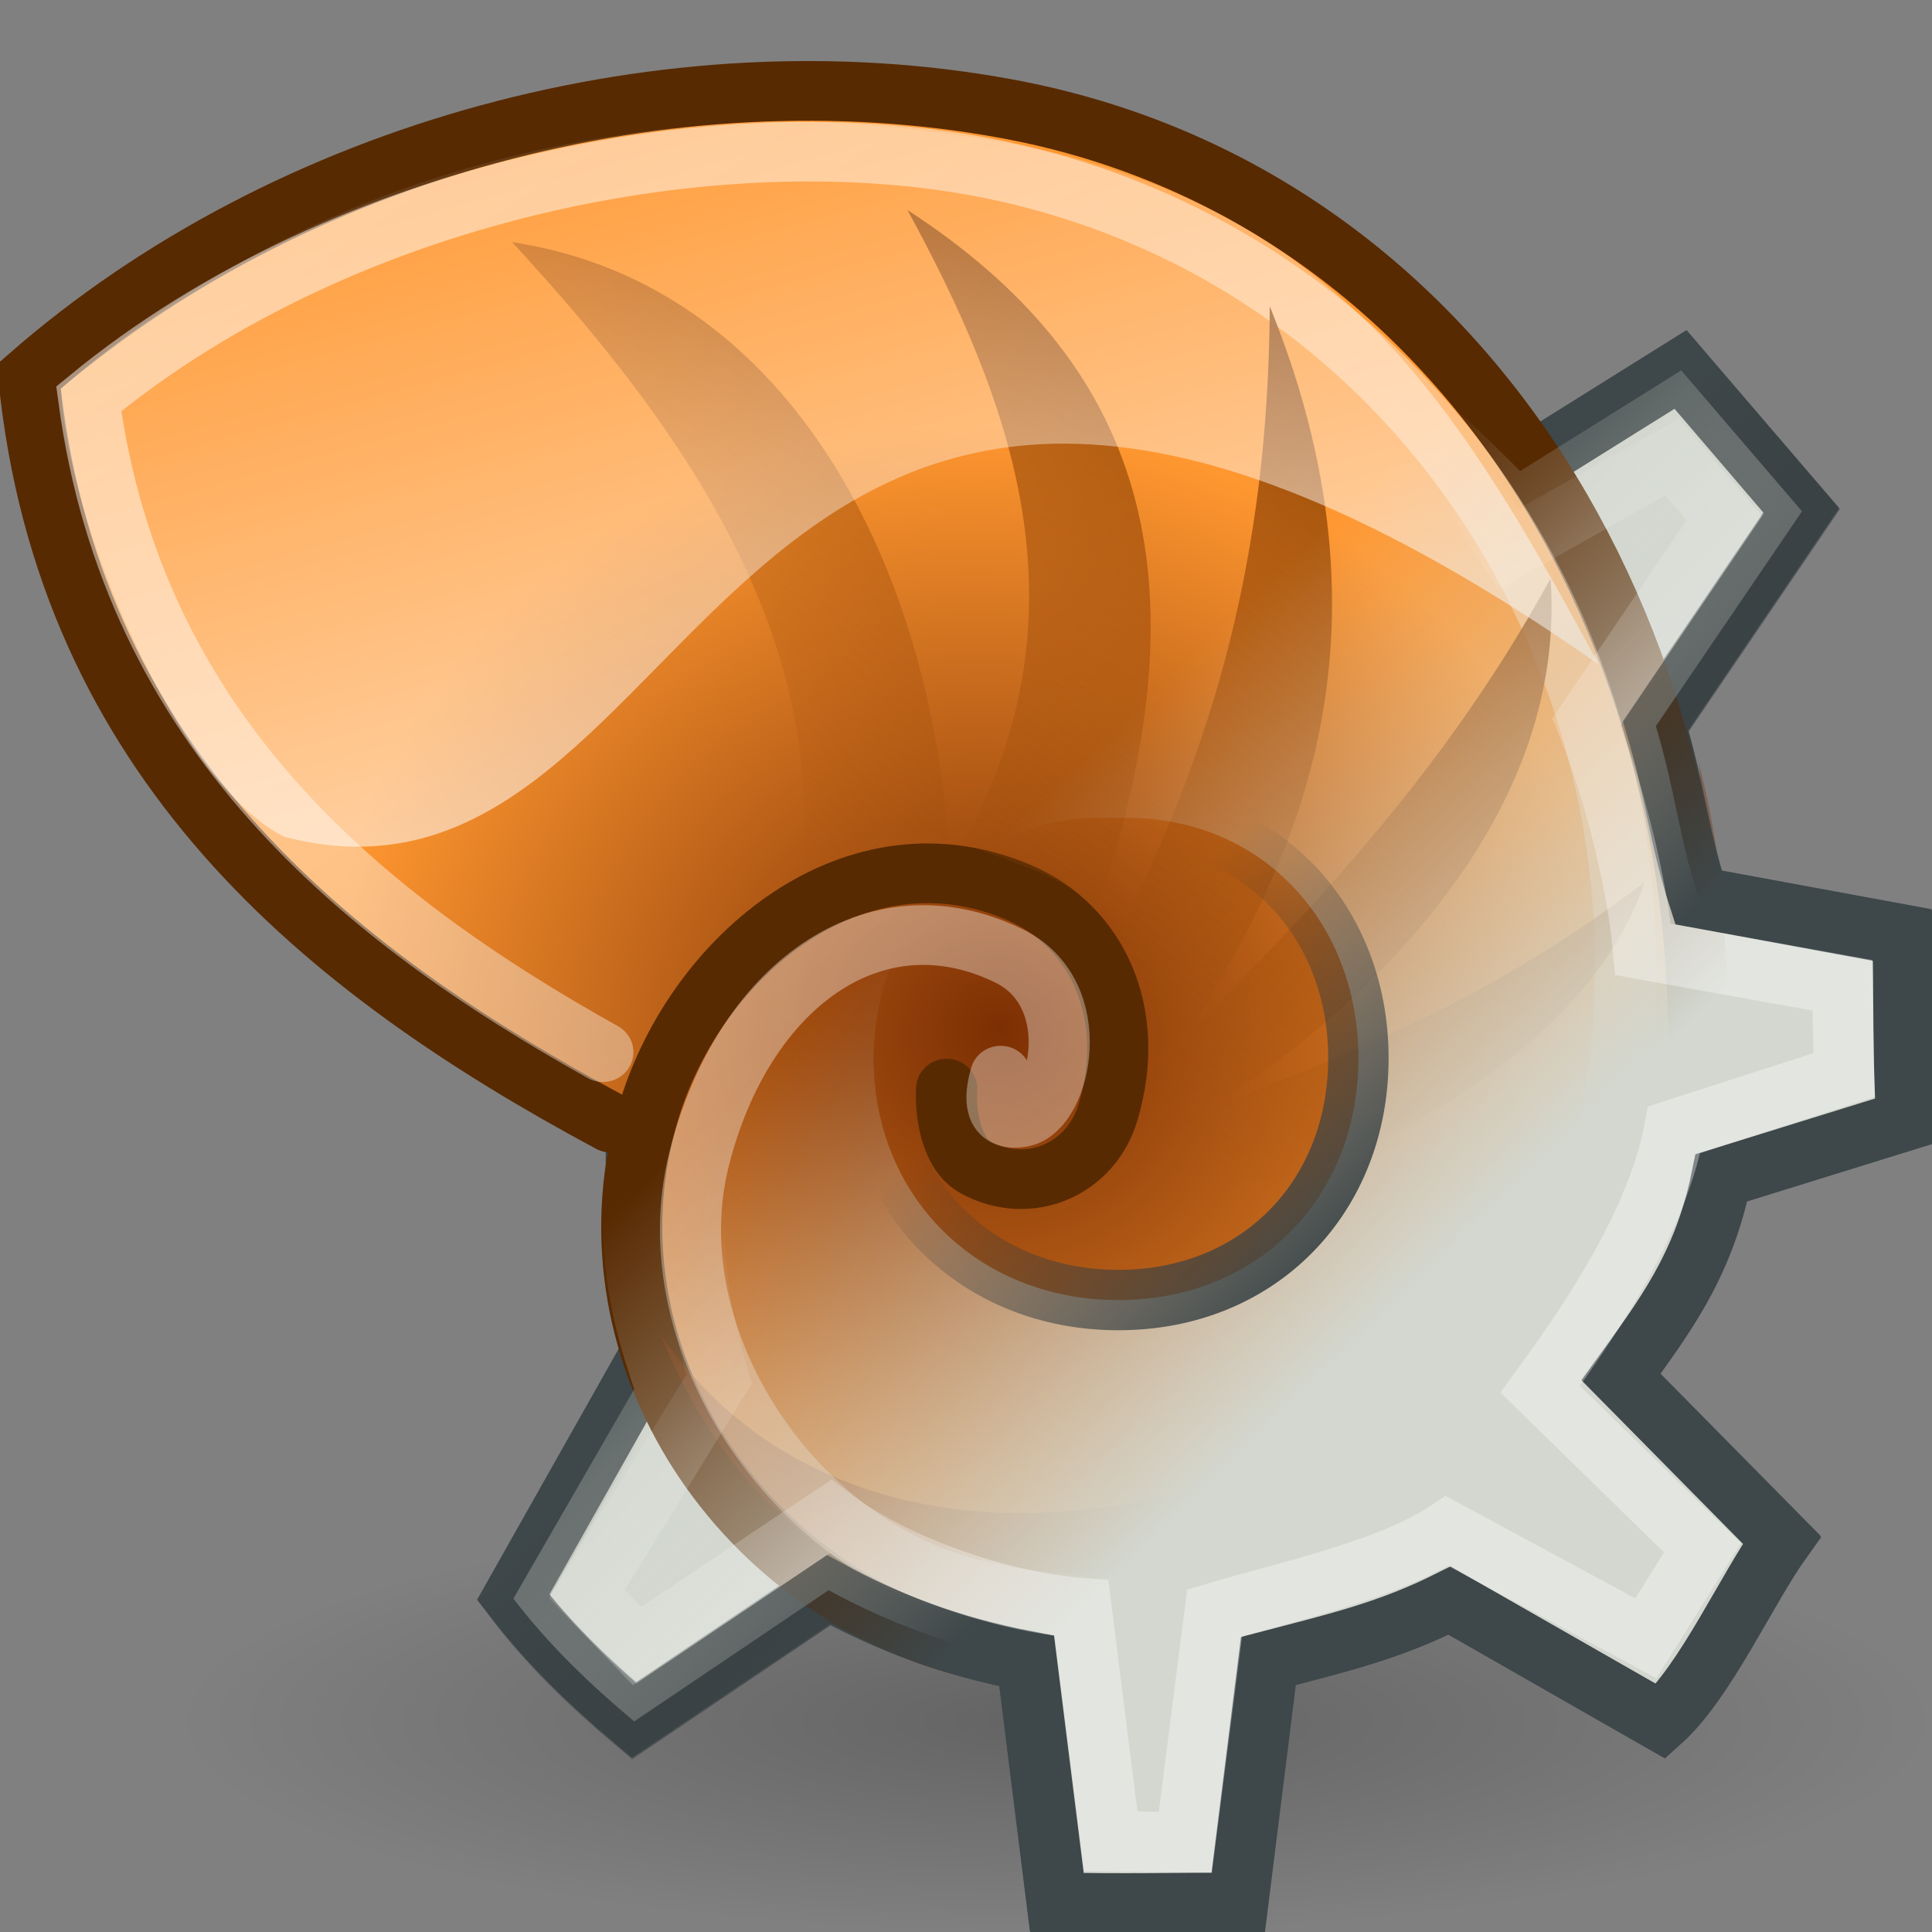 <?xml version="1.0" encoding="UTF-8" standalone="no"?>
<!-- Created with Inkscape (http://www.inkscape.org/) -->
<svg
   xmlns:dc="http://purl.org/dc/elements/1.1/"
   xmlns:cc="http://web.resource.org/cc/"
   xmlns:rdf="http://www.w3.org/1999/02/22-rdf-syntax-ns#"
   xmlns:svg="http://www.w3.org/2000/svg"
   xmlns="http://www.w3.org/2000/svg"
   xmlns:xlink="http://www.w3.org/1999/xlink"
   xmlns:sodipodi="http://sodipodi.sourceforge.net/DTD/sodipodi-0.dtd"
   xmlns:inkscape="http://www.inkscape.org/namespaces/inkscape"
   width="32"
   height="32"
   id="svg2"
   sodipodi:version="0.32"
   inkscape:version="0.44.1"
   version="1.0"
   sodipodi:docbase="/home/ulisse/icone/nautilus-actions/32x32"
   sodipodi:docname="nautilus-actions.svg">
  <rect width="100%" height="100%" fill="#808080" stroke="none"/>
  <defs
     id="defs4">
    <linearGradient
       id="linearGradient2338"
       inkscape:collect="always">
      <stop
         id="stop2340"
         offset="0"
         style="stop-color:#ffffff;stop-opacity:1;" />
      <stop
         id="stop2342"
         offset="1"
         style="stop-color:#ffffff;stop-opacity:0;" />
    </linearGradient>
    <linearGradient
       inkscape:collect="always"
       xlink:href="#linearGradient2338"
       id="linearGradient2082"
       gradientUnits="userSpaceOnUse"
       gradientTransform="matrix(0.849,0,0,0.889,5.623,6.154)"
       x1="29.286"
       y1="28.56"
       x2="20.499"
       y2="19.437" />
    <linearGradient
       inkscape:collect="always"
       id="linearGradient2409">
      <stop
         style="stop-color:#3e4749;stop-opacity:1"
         offset="0"
         id="stop2411" />
      <stop
         style="stop-color:#2e3436;stop-opacity:0"
         offset="1"
         id="stop2413" />
    </linearGradient>
    <linearGradient
       inkscape:collect="always"
       xlink:href="#linearGradient2409"
       id="linearGradient2044"
       gradientUnits="userSpaceOnUse"
       gradientTransform="matrix(0.884,0,0,0.929,4.516,4.904)"
       x1="27.624"
       y1="31.545"
       x2="20.557"
       y2="24.078" />
    <linearGradient
       id="linearGradient2330"
       inkscape:collect="always">
      <stop
         id="stop2332"
         offset="0"
         style="stop-color:#d3d7cf;stop-opacity:1;" />
      <stop
         id="stop2334"
         offset="1"
         style="stop-color:#d3d7cf;stop-opacity:0;" />
    </linearGradient>
    <linearGradient
       inkscape:collect="always"
       xlink:href="#linearGradient2330"
       id="linearGradient2042"
       gradientUnits="userSpaceOnUse"
       gradientTransform="matrix(0.884,0,0,0.929,4.516,4.904)"
       x1="32.72"
       y1="29.389"
       x2="21.384"
       y2="17.052" />
    <linearGradient
       inkscape:collect="always"
       id="linearGradient2800">
      <stop
         style="stop-color:#7f3104;stop-opacity:0"
         offset="0"
         id="stop2802" />
      <stop
         style="stop-color:#7f3104;stop-opacity:1"
         offset="1"
         id="stop2804" />
    </linearGradient>
    <linearGradient
       inkscape:collect="always"
       id="linearGradient2254">
      <stop
         style="stop-color:#8c4104;stop-opacity:1"
         offset="0"
         id="stop2256" />
      <stop
         style="stop-color:#a04e0b;stop-opacity:0;"
         offset="1"
         id="stop2258" />
    </linearGradient>
    <linearGradient
       inkscape:collect="always"
       id="linearGradient2246">
      <stop
         style="stop-color:#ffffff;stop-opacity:1;"
         offset="0"
         id="stop2248" />
      <stop
         style="stop-color:#ffffff;stop-opacity:0;"
         offset="1"
         id="stop2250" />
    </linearGradient>
    <linearGradient
       inkscape:collect="always"
       id="linearGradient2207">
      <stop
         style="stop-color:#ffffff;stop-opacity:1;"
         offset="0"
         id="stop2209" />
      <stop
         style="stop-color:#ffffff;stop-opacity:0.518"
         offset="1"
         id="stop2211" />
    </linearGradient>
    <linearGradient
       id="linearGradient2193">
      <stop
         style="stop-color:#7c2f03;stop-opacity:1"
         offset="0"
         id="stop2195" />
      <stop
         style="stop-color:#ff9730;stop-opacity:1"
         offset="1"
         id="stop2197" />
    </linearGradient>
    <linearGradient
       id="linearGradient3256"
       inkscape:collect="always">
      <stop
         id="stop3258"
         offset="0"
         style="stop-color:#000000;stop-opacity:1;" />
      <stop
         id="stop3260"
         offset="1"
         style="stop-color:#000000;stop-opacity:0;" />
    </linearGradient>
    <radialGradient
       inkscape:collect="always"
       xlink:href="#linearGradient3256"
       id="radialGradient2315"
       gradientUnits="userSpaceOnUse"
       gradientTransform="matrix(1,0,0,0.315,0,26.813)"
       cx="25.456"
       cy="39.161"
       fx="25.456"
       fy="39.161"
       r="19.622" />
    <radialGradient
       inkscape:collect="always"
       xlink:href="#linearGradient2193"
       id="radialGradient2072"
       gradientUnits="userSpaceOnUse"
       gradientTransform="matrix(-0.934,-1.859332e-2,-1.736884e-2,0.925,19.11,10.076)"
       cx="2.211"
       cy="9.609"
       fx="1.669"
       fy="8.871"
       r="12.333" />
    <radialGradient
       inkscape:collect="always"
       xlink:href="#linearGradient2800"
       id="radialGradient2074"
       gradientUnits="userSpaceOnUse"
       gradientTransform="matrix(-0.787,0.617,-0.383,-0.452,55.609,17.414)"
       cx="25.502"
       cy="30.812"
       fx="27.733"
       fy="26.358"
       r="11.683" />
    <linearGradient
       inkscape:collect="always"
       xlink:href="#linearGradient2207"
       id="linearGradient2076"
       gradientUnits="userSpaceOnUse"
       gradientTransform="matrix(0.613,0,0,0.638,1.515,2.089)"
       x1="13.094"
       y1="-1.781"
       x2="40.365"
       y2="40.478" />
    <linearGradient
       inkscape:collect="always"
       xlink:href="#linearGradient2254"
       id="linearGradient2078"
       gradientUnits="userSpaceOnUse"
       gradientTransform="matrix(0.727,0,0,0.727,0.136,7.674088e-6)"
       x1="36.589"
       y1="10.541"
       x2="25.339"
       y2="25.988" />
    <linearGradient
       inkscape:collect="always"
       xlink:href="#linearGradient2246"
       id="linearGradient2080"
       gradientUnits="userSpaceOnUse"
       gradientTransform="matrix(0.66,0,0,0.674,0.245,1.473)"
       x1="26.598"
       y1="16.853"
       x2="21.067"
       y2="-3.195" />
  </defs>
  <sodipodi:namedview
     id="base"
     pagecolor="#ffffff"
     bordercolor="#a8a8a8"
     borderopacity="1"
     inkscape:pageopacity="0.0"
     inkscape:pageshadow="2"
     inkscape:zoom="1"
     inkscape:cx="18.992835"
     inkscape:cy="16.60587"
     inkscape:document-units="px"
     inkscape:current-layer="layer1"
     inkscape:showpageshadow="false"
     inkscape:grid-bbox="true"
     showgrid="false"
     inkscape:grid-points="false"
     gridspacingx="0.5px"
     gridspacingy="0.5px"
     gridempspacing="2"
     inkscape:window-width="991"
     inkscape:window-height="816"
     inkscape:window-x="41"
     inkscape:window-y="67"
     fill="#babdb6"
     width="32px"
     height="32px"
     showborder="true" />
  <g
     inkscape:label="Livello 1"
     inkscape:groupmode="layer"
     id="layer1"
     style="display:inline">
    <path
       transform="matrix(0.739,0,0,0.566,-1.311,6.347)"
       d="M 45.078 39.161 A 19.622 6.187 0 1 1  5.834,39.161 A 19.622 6.187 0 1 1  45.078 39.161 z"
       sodipodi:ry="6.1871843"
       sodipodi:rx="19.622213"
       sodipodi:cy="39.161163"
       sodipodi:cx="25.455845"
       id="path3254"
       style="opacity:0.224;color:black;fill:url(#radialGradient2315);fill-opacity:1;fill-rule:nonzero;stroke:none;stroke-width:1;stroke-linecap:butt;stroke-linejoin:miter;marker:none;marker-start:none;marker-mid:none;marker-end:none;stroke-miterlimit:4;stroke-dasharray:none;stroke-dashoffset:0;stroke-opacity:1;visibility:visible;display:inline;overflow:visible"
       sodipodi:type="arc" />
    <path
       sodipodi:nodetypes="ccccccccccccccccccccccccssssc"
       id="path1921"
       d="M 10.531,19.018 C 10.531,20.352 10.653,21.122 10.844,22.3 L 8.5,26.454 C 9.096,27.231 9.758,27.863 10.5,28.487 L 13.719,26.315 C 14.702,26.849 15.754,27.249 17,27.487 L 17.5,31.487 C 18.5,31.513 19.502,31.492 20.5,31.487 L 21,27.487 C 22.183,27.178 23,26.987 24,26.487 L 27.5,28.487 C 28.236,27.829 28.919,26.3 29.5,25.487 L 26.835,22.787 C 27.538,21.81 28.198,20.967 28.5,19.487 L 31.564,18.537 C 31.5,17.522 31.525,16.497 31.502,15.477 L 28.124,14.854 C 27.791,13.821 27.74,13.1 27.416,12.009 L 29.835,8.452 L 27.835,6.119 L 25.168,7.786 C 24.501,7.119 23.834,6.452 22.834,5.786 L 10.531,19.018 z M 18.302,13.529 C 18.37,13.525 18.437,13.531 18.505,13.529 C 20.834,13.453 22.491,15.214 22.491,17.505 C 22.491,19.797 20.85,21.511 18.516,21.511 C 16.183,21.511 14.464,19.797 14.464,17.505 C 14.464,15.285 16.167,13.453 18.302,13.529 z "
       style="color:black;fill:#d3d7cf;fill-opacity:1;fill-rule:nonzero;stroke:#3e4749;stroke-width:1;stroke-linecap:butt;stroke-linejoin:miter;marker:none;marker-start:none;marker-mid:none;marker-end:none;stroke-miterlimit:4;stroke-dasharray:none;stroke-dashoffset:0;stroke-opacity:1;visibility:visible;display:inline;overflow:visible" />
    <g
       id="g2048"
       transform="matrix(0.952,0,0,0.93,-1.263713e-8,7.01076e-2)">
      <path
         sodipodi:nodetypes="cssssssscc"
         id="path1314"
         d="M 16.47,19.313 C 16.445,19.686 16.523,20.462 16.976,20.714 C 17.909,21.235 18.983,20.749 19.278,19.734 C 19.804,17.924 19.05,16.406 17.746,15.828 C 14.883,14.56 12.117,16.943 11.299,19.682 C 10.044,23.881 12.771,28.208 16.854,29.262 C 22.973,30.843 29.033,26.116 29.494,20.072 C 30.14,11.611 25.604,3.389 17.515,1.861 C 11.66,0.754 5.012,2.585 0.5,6.631 C 1.164,13.469 5.648,17.185 10.629,19.92"
         style="fill:url(#radialGradient2072);fill-opacity:1;fill-rule:nonzero;stroke:#582a02;stroke-width:1.063;stroke-linecap:round;stroke-linejoin:miter;stroke-miterlimit:4;stroke-dasharray:none;stroke-opacity:1" />
      <path
         sodipodi:nodetypes="ccsc"
         id="path1911"
         d="M 11.5,23.704 C 16.427,31.044 30.85,24.804 29.551,13.5 C 31.104,19.54 28.645,25.024 24.36,27.531 C 19.832,30.18 13.753,29.5 11.5,23.704 z "
         style="opacity:0.5;fill:url(#radialGradient2074);fill-opacity:1;fill-rule:evenodd;stroke:none;stroke-width:1px;stroke-linecap:butt;stroke-linejoin:miter;stroke-opacity:1" />
      <path
         sodipodi:nodetypes="csssssscc"
         id="path2215"
         d="M 17.41,19.082 C 17.294,19.483 17.288,19.918 17.782,19.82 C 18.451,19.688 18.907,17.626 17.555,16.949 C 15.208,15.775 12.917,17.496 12.163,20.568 C 11.368,23.807 13.841,27.542 17.072,28.265 C 22.76,29.537 26.547,26.21 27.876,20.606 C 29.667,13.061 25.412,4.783 17.473,2.982 C 12.801,1.922 6.073,3.211 1.544,7.027 C 2.32,12.959 6.293,16.264 10.489,18.663"
         style="opacity:0.49;fill:none;fill-opacity:1;fill-rule:nonzero;stroke:url(#linearGradient2076);stroke-width:1.063;stroke-linecap:round;stroke-linejoin:miter;stroke-miterlimit:4;stroke-dasharray:none;stroke-opacity:1" />
      <path
         style="fill:url(#linearGradient2078);fill-opacity:1;fill-rule:evenodd;stroke:none;stroke-width:0.25pt;stroke-linecap:butt;stroke-linejoin:miter;stroke-opacity:1"
         d="M 15.789,3.666 C 17.552,6.986 19.01,10.778 16.75,14.955 C 17.623,15.27 18.782,15.642 19.077,16.163 C 21.082,10.108 19.843,6.36 15.789,3.666 z M 8.91,4.238 C 11.143,6.724 14.372,10.674 13.954,15.273 C 14.959,15.027 15.581,14.553 16.5,14.909 C 16.136,9.818 13.637,4.965 8.91,4.238 z M 22.092,5.38 C 22.066,9.855 21.114,13.188 19.464,16.558 C 19.849,17.226 20.341,17.958 20.182,18.705 C 20.153,18.831 20.098,18.981 20.023,19.114 C 20.018,19.121 20.004,19.129 20,19.136 L 19.5,20.614 C 19.478,20.622 19.452,20.647 19.432,20.659 C 19.422,20.665 19.397,20.677 19.386,20.682 L 18.068,21.705 C 20.707,22.042 27.294,19.681 28.613,15.636 C 25.938,17.711 23.828,18.54 21.023,19.682 C 23.002,18.397 27.307,14.946 26.977,10.227 C 25.159,13.635 22.802,16.156 20.659,18.341 C 22.184,15.813 24.593,11.686 22.092,5.38 z "
         id="path2225"
         sodipodi:nodetypes="ccccccccccssccsccccccc" />
      <path
         sodipodi:nodetypes="ccccsc"
         id="path2234"
         d="M 13.195,2.097 C 8.647,2.276 4.421,3.851 1.059,6.843 C 1.159,9.159 3.05,13.856 4.942,14.827 C 12.53,16.849 12.308,0.636 27.815,11.759 C 25.505,7.377 23.554,4.06 18.605,2.712 C 17.147,2.315 14.712,2.037 13.195,2.097 z "
         style="opacity:0.573;fill:url(#linearGradient2080);fill-opacity:1;fill-rule:nonzero;stroke:none;stroke-width:1pt;stroke-linecap:butt;stroke-linejoin:miter;stroke-opacity:1" />
    </g>
    <g
       id="g2019"
       inkscape:label="gear"
       style="display:inline"
       transform="matrix(0.667,0,0,0.667,0.499,0.465)">
      <path
         style="color:black;fill:url(#linearGradient2042);fill-opacity:1;fill-rule:nonzero;stroke:url(#linearGradient2044);stroke-width:1.5;stroke-linecap:butt;stroke-linejoin:miter;marker:none;marker-start:none;marker-mid:none;marker-end:none;stroke-miterlimit:4;stroke-dasharray:none;stroke-dashoffset:0;stroke-opacity:1;visibility:visible;display:inline;overflow:visible"
         d="M 14.203,28.879 C 14.203,30.879 14.385,31.987 15,33.8 L 12,39 C 12.894,40.166 13.887,41.114 15,42.05 L 19.828,38.792 C 21.302,39.594 22.88,40.192 24.749,40.55 L 25.499,46.549 C 26.998,46.589 28.502,46.558 29.999,46.549 L 30.749,40.55 C 32.524,40.086 33.748,39.8 35.248,39.05 L 40.498,42.05 C 41.601,41.063 42.626,38.769 43.498,37.55 L 39.5,33.5 C 40.554,32.036 41.545,30.77 41.998,28.551 L 46.594,27.125 C 46.497,25.603 46.534,24.065 46.5,22.536 L 41.434,21.602 C 40.935,20.051 40.859,18.97 40.371,17.335 L 44,12 L 41,8.5 L 37,11 C 36,10 35,9 33.5,8 L 14.203,28.879 z M 26.702,19.614 C 26.803,19.609 26.904,19.618 27.006,19.614 C 30.5,19.5 32.984,22.141 32.984,25.578 C 32.984,29.015 30.523,31.586 27.023,31.586 C 23.523,31.586 20.945,29.015 20.945,25.578 C 20.945,22.249 23.5,19.5 26.702,19.614 z "
         id="path3243"
         sodipodi:nodetypes="ccccccccccccccccccccccccssssc" />
      <path
         id="path3285"
         d="M 17.109,33.546 L 13.828,38.886 L 15.07,40.175 L 19.874,36.964 C 21.477,38.188 24.105,39.084 26.108,39.237 L 26.835,45.026 L 28.686,45.05 L 29.413,39.355 C 31.071,38.861 33.751,38.286 35.187,37.322 L 40.123,39.987 L 41.529,37.738 L 37.498,33.8 C 38.497,32.428 40.364,29.811 40.826,27.356 L 45.044,25.996 L 44.998,23.77 L 40.053,22.879 C 39.88,20.965 39.202,18.56 38.647,17.231 L 42.068,12.169 L 40.769,10.653 L 36.709,12.941 C 35.749,11.506 35.621,11.04 34.66,10.083 L 16.557,27.708 C 16.441,29.82 16.421,31.272 17.109,33.546 z "
         style="opacity:0.347;color:black;fill:none;fill-opacity:1;fill-rule:nonzero;stroke:url(#linearGradient2082);stroke-width:1.5;stroke-linecap:butt;stroke-linejoin:miter;marker:none;marker-start:none;marker-mid:none;marker-end:none;stroke-miterlimit:4;stroke-dasharray:none;stroke-dashoffset:0;stroke-opacity:1;visibility:visible;display:inline;overflow:visible"
         sodipodi:nodetypes="ccccccccccccccccccccccc" />
    </g>
  </g>
  <g
     inkscape:groupmode="layer"
     id="layer2"
     inkscape:label="gear"
     style="display:inline" />
</svg>
